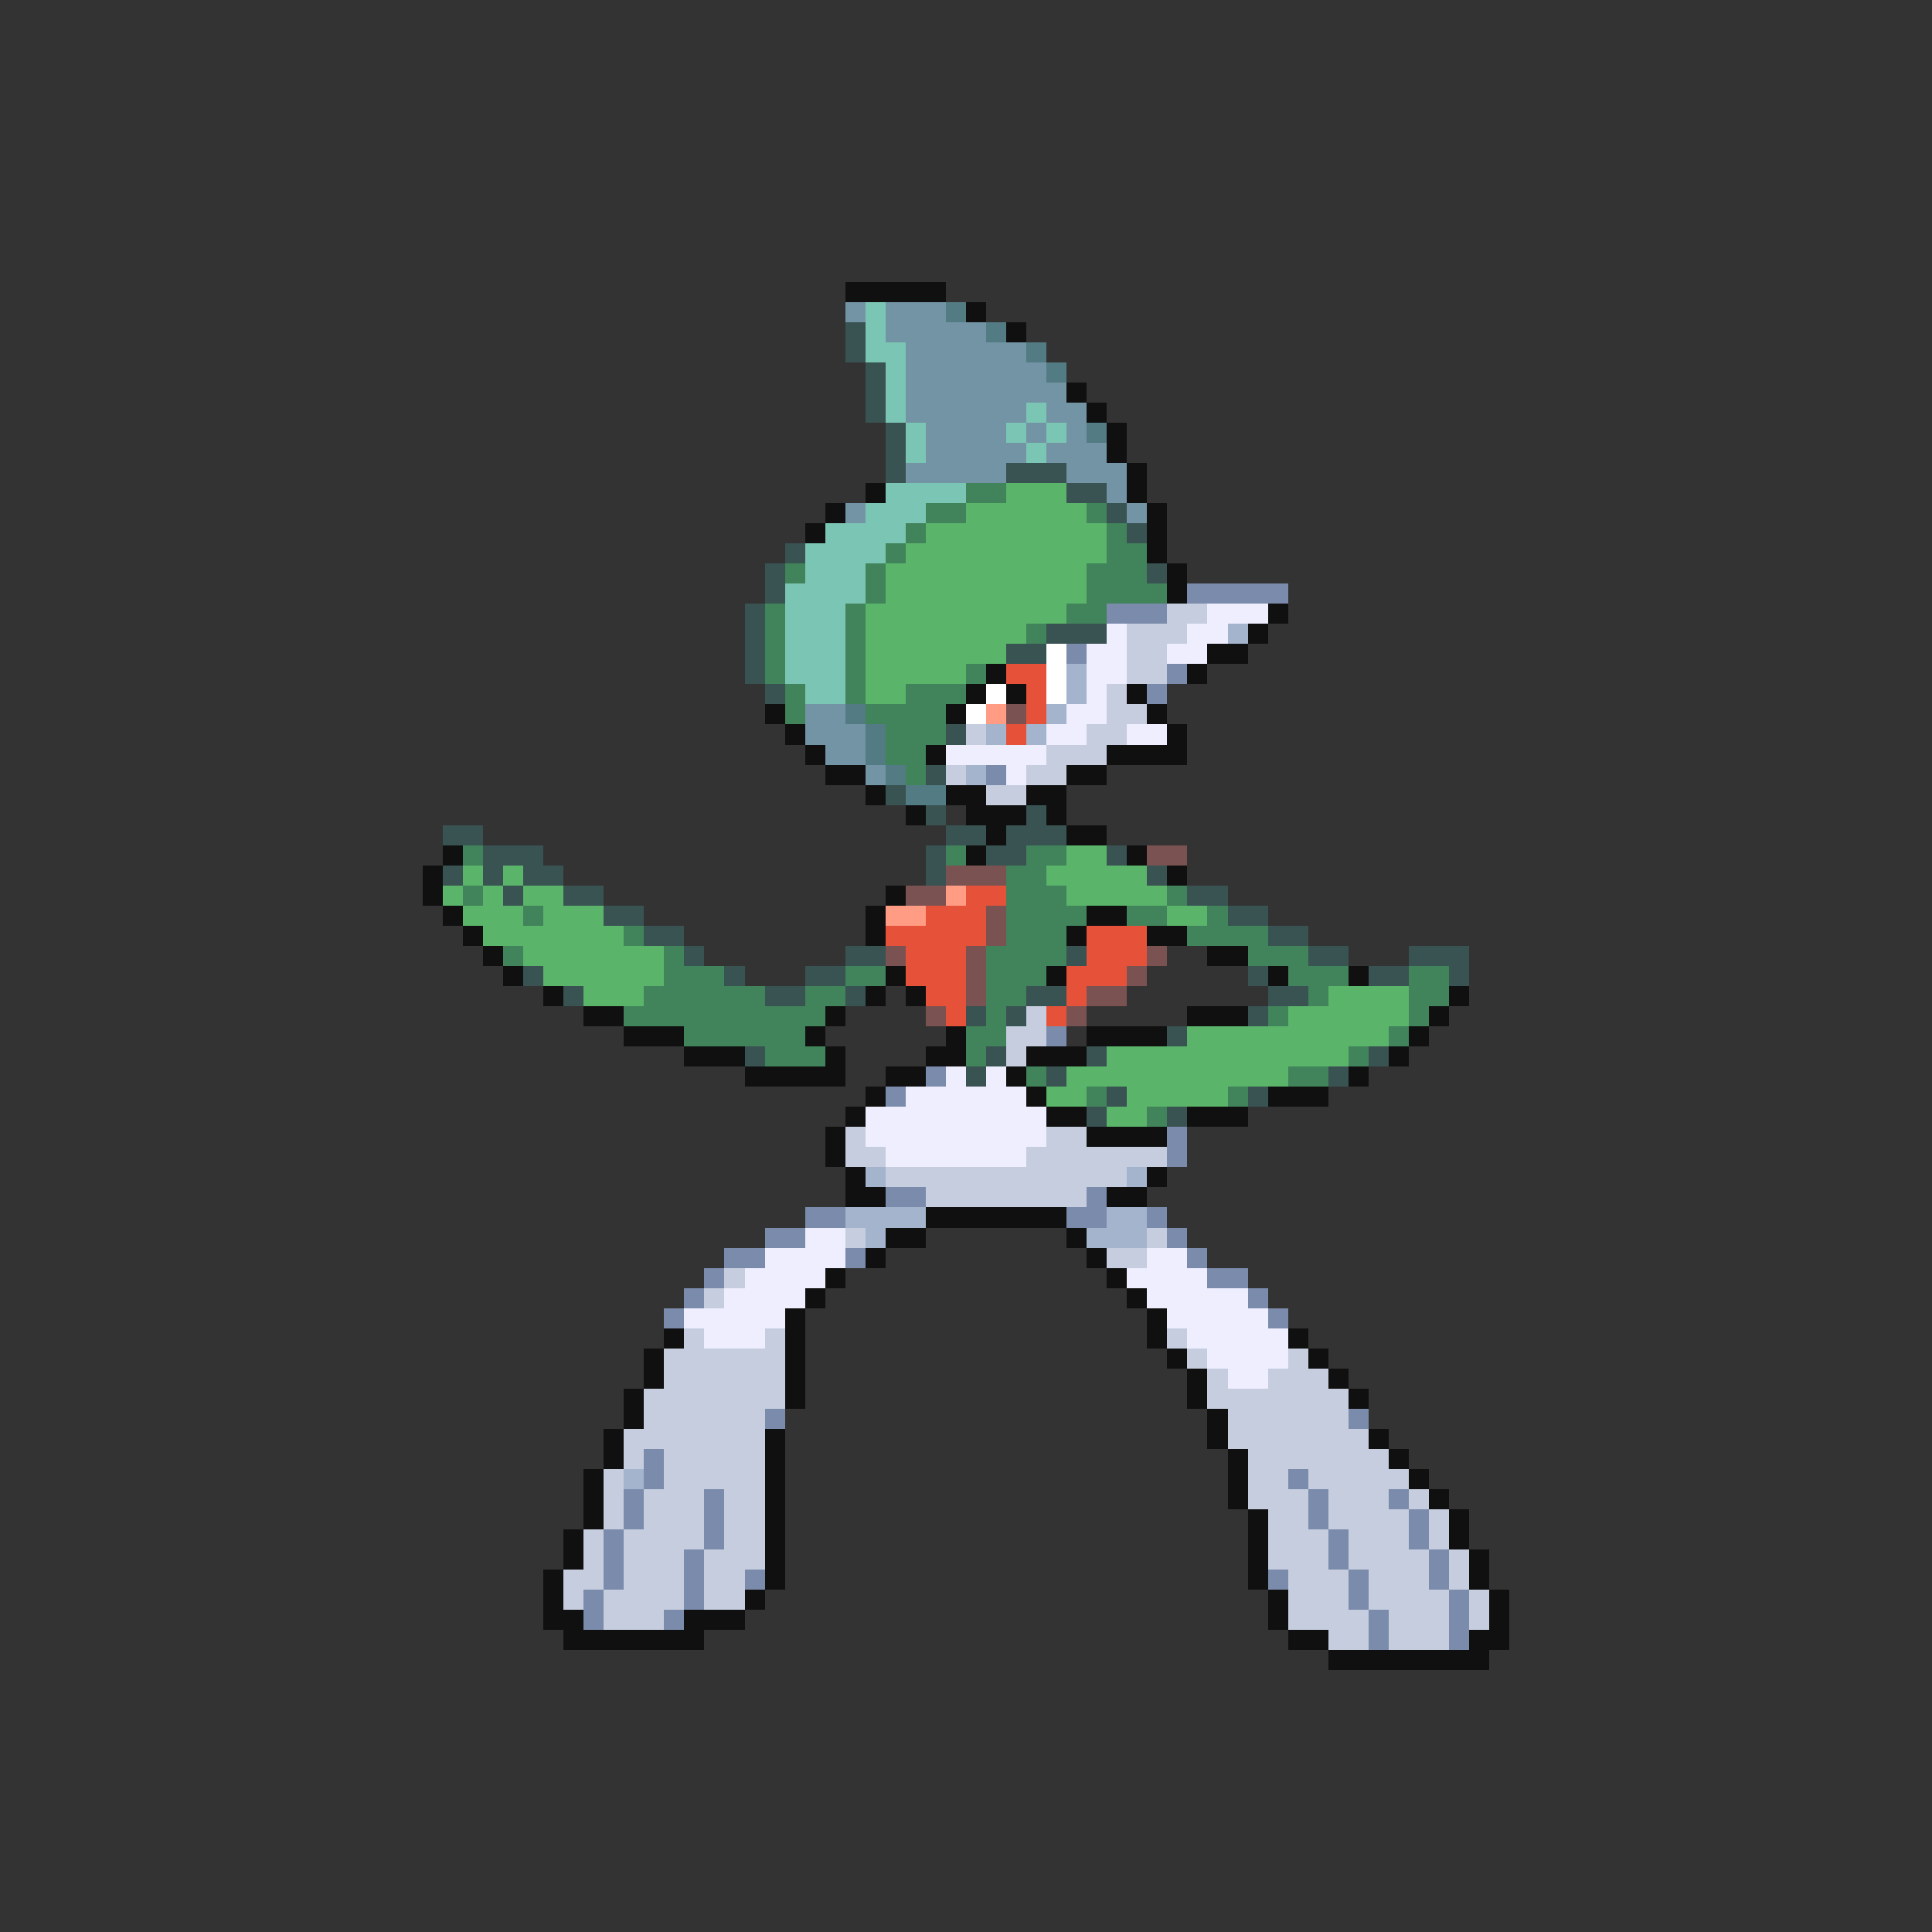 <svg xmlns="http://www.w3.org/2000/svg" viewBox="0 -0.5 96 96" shape-rendering="crispEdges">
<rect x="0" y="-0.5" width="96" height="96" fill="#333333" stroke="none"/>
<path stroke="#101010" d="M42 14h5M48 15h1M50 16h1M53 19h1M54 20h1M55 21h1M55 22h1M56 23h1M43 24h1M56 24h1M41 25h1M57 25h1M40 26h1M57 26h1M57 27h1M58 28h1M58 29h1M63 30h1M62 31h1M60 32h2M49 33h1M59 33h1M48 34h1M50 34h1M56 34h1M38 35h1M47 35h1M57 35h1M39 36h1M58 36h1M40 37h1M46 37h1M55 37h4M41 38h2M53 38h2M43 39h1M47 39h2M51 39h2M45 40h1M48 40h3M52 40h1M49 41h1M53 41h2M22 42h1M48 42h1M56 42h1M21 43h1M58 43h1M21 44h1M44 44h1M22 45h1M43 45h1M54 45h2M23 46h1M43 46h1M53 46h1M57 46h2M24 47h1M60 47h2M25 48h1M44 48h1M52 48h1M63 48h1M67 48h1M27 49h1M43 49h1M45 49h1M72 49h1M29 50h2M41 50h1M59 50h3M71 50h1M31 51h3M40 51h1M47 51h1M54 51h4M70 51h1M34 52h3M41 52h1M46 52h2M51 52h3M69 52h1M37 53h5M44 53h2M50 53h1M67 53h1M43 54h1M51 54h1M63 54h3M42 55h1M52 55h2M59 55h3M41 56h1M54 56h4M41 57h1M42 58h1M57 58h1M42 59h2M55 59h2M46 60h7M44 61h2M53 61h1M43 62h1M54 62h1M41 63h1M55 63h1M40 64h1M56 64h1M39 65h1M57 65h1M33 66h1M39 66h1M57 66h1M64 66h1M32 67h1M39 67h1M58 67h1M65 67h1M32 68h1M39 68h1M59 68h1M66 68h1M31 69h1M39 69h1M59 69h1M67 69h1M31 70h1M60 70h1M30 71h1M38 71h1M60 71h1M68 71h1M30 72h1M38 72h1M61 72h1M69 72h1M29 73h1M38 73h1M61 73h1M70 73h1M29 74h1M38 74h1M61 74h1M71 74h1M29 75h1M38 75h1M62 75h1M72 75h1M28 76h1M38 76h1M62 76h1M72 76h1M28 77h1M38 77h1M62 77h1M73 77h1M27 78h1M38 78h1M62 78h1M73 78h1M27 79h1M37 79h1M63 79h1M74 79h1M27 80h2M34 80h3M63 80h1M74 80h1M28 81h7M64 81h2M73 81h2M66 82h8" />
<path stroke="#7394a4" d="M42 15h1M44 15h3M44 16h5M45 17h6M45 18h7M45 19h8M45 20h6M52 20h2M46 21h4M51 21h1M53 21h1M46 22h5M52 22h3M45 23h5M53 23h3M55 24h1M42 25h1M56 25h1M40 35h2M40 36h3M41 37h2M43 38h1" />
<path stroke="#7bc5b4" d="M43 15h1M43 16h1M43 17h2M44 18h1M44 19h1M44 20h1M51 20h1M45 21h1M50 21h1M52 21h1M45 22h1M51 22h1M44 24h4M43 25h3M41 26h4M40 27h4M40 28h3M39 29h4M39 30h3M39 31h3M39 32h3M39 33h3M40 34h2" />
<path stroke="#527b83" d="M47 15h1M49 16h1M51 17h1M52 18h1M54 21h1M42 35h1M43 36h1M43 37h1M44 38h1M45 39h2" />
<path stroke="#395252" d="M42 16h1M42 17h1M43 18h1M43 19h1M43 20h1M44 21h1M44 22h1M44 23h1M50 23h3M53 24h2M55 25h1M56 26h1M39 27h1M38 28h1M57 28h1M38 29h1M37 30h1M37 31h1M52 31h3M37 32h1M50 32h2M37 33h1M38 34h1M47 36h1M46 38h1M44 39h1M46 40h1M51 40h1M22 41h2M47 41h2M50 41h3M24 42h3M46 42h1M49 42h2M55 42h1M22 43h1M24 43h1M26 43h2M46 43h1M57 43h1M25 44h1M28 44h2M59 44h2M30 45h2M61 45h2M32 46h2M63 46h2M34 47h1M42 47h2M53 47h1M65 47h2M70 47h3M26 48h1M36 48h1M40 48h2M62 48h1M68 48h2M72 48h1M28 49h1M38 49h2M42 49h1M51 49h2M63 49h2M48 50h1M50 50h1M62 50h1M58 51h1M37 52h1M49 52h1M54 52h1M68 52h1M48 53h1M52 53h1M66 53h1M55 54h1M62 54h1M54 55h1M58 55h1" />
<path stroke="#41835a" d="M48 24h2M46 25h2M54 25h1M45 26h1M55 26h1M44 27h1M55 27h2M39 28h1M43 28h1M54 28h3M43 29h1M54 29h4M38 30h1M42 30h1M53 30h2M38 31h1M42 31h1M51 31h1M38 32h1M42 32h1M38 33h1M42 33h1M48 33h1M39 34h1M42 34h1M45 34h3M39 35h1M43 35h4M44 36h3M44 37h2M45 38h1M23 42h1M47 42h1M51 42h2M50 43h2M23 44h1M50 44h3M58 44h1M26 45h1M50 45h4M56 45h2M60 45h1M31 46h1M50 46h3M59 46h4M25 47h1M33 47h1M49 47h4M62 47h3M33 48h3M42 48h2M49 48h3M64 48h3M70 48h2M32 49h6M40 49h2M49 49h2M65 49h1M70 49h2M31 50h10M49 50h1M63 50h1M70 50h1M34 51h6M48 51h2M69 51h1M38 52h3M48 52h1M67 52h1M51 53h1M64 53h2M54 54h1M61 54h1M57 55h1" />
<path stroke="#5ab46a" d="M50 24h3M48 25h6M46 26h9M45 27h10M44 28h10M44 29h10M43 30h10M43 31h8M43 32h7M43 33h5M43 34h2M53 42h2M23 43h1M25 43h1M52 43h5M22 44h1M24 44h1M26 44h2M53 44h5M23 45h3M27 45h3M58 45h2M24 46h7M26 47h7M27 48h6M29 49h3M66 49h4M64 50h6M59 51h10M55 52h12M53 53h11M52 54h2M56 54h5M55 55h2" />
<path stroke="#7b8bac" d="M59 29h5M55 30h3M53 32h1M58 33h1M57 34h1M49 38h1M52 51h1M46 53h1M44 54h1M58 56h1M58 57h1M44 59h2M54 59h1M40 60h2M53 60h2M57 60h1M38 61h2M58 61h1M36 62h2M42 62h1M59 62h1M35 63h1M60 63h2M34 64h1M62 64h1M33 65h1M63 65h1M38 70h1M67 70h1M32 72h1M32 73h1M64 73h1M31 74h1M35 74h1M65 74h1M69 74h1M31 75h1M35 75h1M65 75h1M70 75h1M30 76h1M35 76h1M66 76h1M70 76h1M30 77h1M34 77h1M66 77h1M71 77h1M30 78h1M34 78h1M37 78h1M63 78h1M67 78h1M71 78h1M29 79h1M34 79h1M67 79h1M72 79h1M29 80h1M33 80h1M68 80h1M72 80h1M68 81h1M72 81h1" />
<path stroke="#c5cdde" d="M58 30h2M56 31h3M56 32h2M56 33h2M55 34h1M55 35h2M48 36h1M54 36h2M52 37h3M47 38h1M51 38h2M49 39h2M51 50h1M50 51h2M50 52h1M42 56h1M52 56h2M42 57h2M51 57h7M44 58h12M46 59h8M42 61h1M57 61h1M55 62h2M36 63h1M35 64h1M34 66h1M38 66h1M58 66h1M33 67h6M59 67h1M64 67h1M33 68h6M60 68h1M63 68h3M32 69h7M60 69h7M32 70h6M61 70h6M31 71h7M61 71h7M31 72h1M33 72h5M62 72h7M30 73h1M33 73h5M62 73h2M65 73h5M30 74h1M32 74h3M36 74h2M62 74h3M66 74h3M70 74h1M30 75h1M32 75h3M36 75h2M63 75h2M66 75h4M71 75h1M29 76h1M31 76h4M36 76h2M63 76h3M67 76h3M71 76h1M29 77h1M31 77h3M35 77h3M63 77h3M67 77h4M72 77h1M28 78h2M31 78h3M35 78h2M64 78h3M68 78h3M72 78h1M28 79h1M30 79h4M35 79h2M64 79h3M68 79h4M73 79h1M30 80h3M64 80h4M69 80h3M73 80h1M66 81h2M69 81h3" />
<path stroke="#eeeeff" d="M60 30h3M55 31h1M59 31h2M54 32h2M58 32h2M54 33h2M54 34h1M53 35h2M52 36h2M56 36h2M47 37h5M50 38h1M47 53h1M49 53h1M45 54h6M43 55h9M43 56h9M44 57h7M40 61h2M38 62h4M57 62h2M37 63h4M56 63h4M36 64h4M57 64h5M34 65h5M58 65h5M35 66h3M59 66h5M60 67h4M61 68h2" />
<path stroke="#a4b4cd" d="M61 31h1M53 33h1M53 34h1M52 35h1M49 36h1M51 36h1M48 38h1M43 58h1M56 58h1M42 60h4M55 60h2M43 61h1M54 61h3M31 73h1" />
<path stroke="#ffffff" d="M52 32h1M52 33h1M49 34h1M52 34h1M48 35h1" />
<path stroke="#e65239" d="M50 33h2M51 34h1M51 35h1M50 36h1M48 44h2M46 45h3M44 46h5M54 46h3M45 47h3M54 47h3M45 48h3M53 48h3M46 49h2M53 49h1M47 50h1M52 50h1" />
<path stroke="#ff9c83" d="M49 35h1M47 44h1M44 45h2" />
<path stroke="#7b5252" d="M50 35h1M57 42h2M47 43h3M45 44h2M49 45h1M49 46h1M44 47h1M48 47h1M57 47h1M48 48h1M56 48h1M48 49h1M54 49h2M46 50h1M53 50h1" />
</svg>